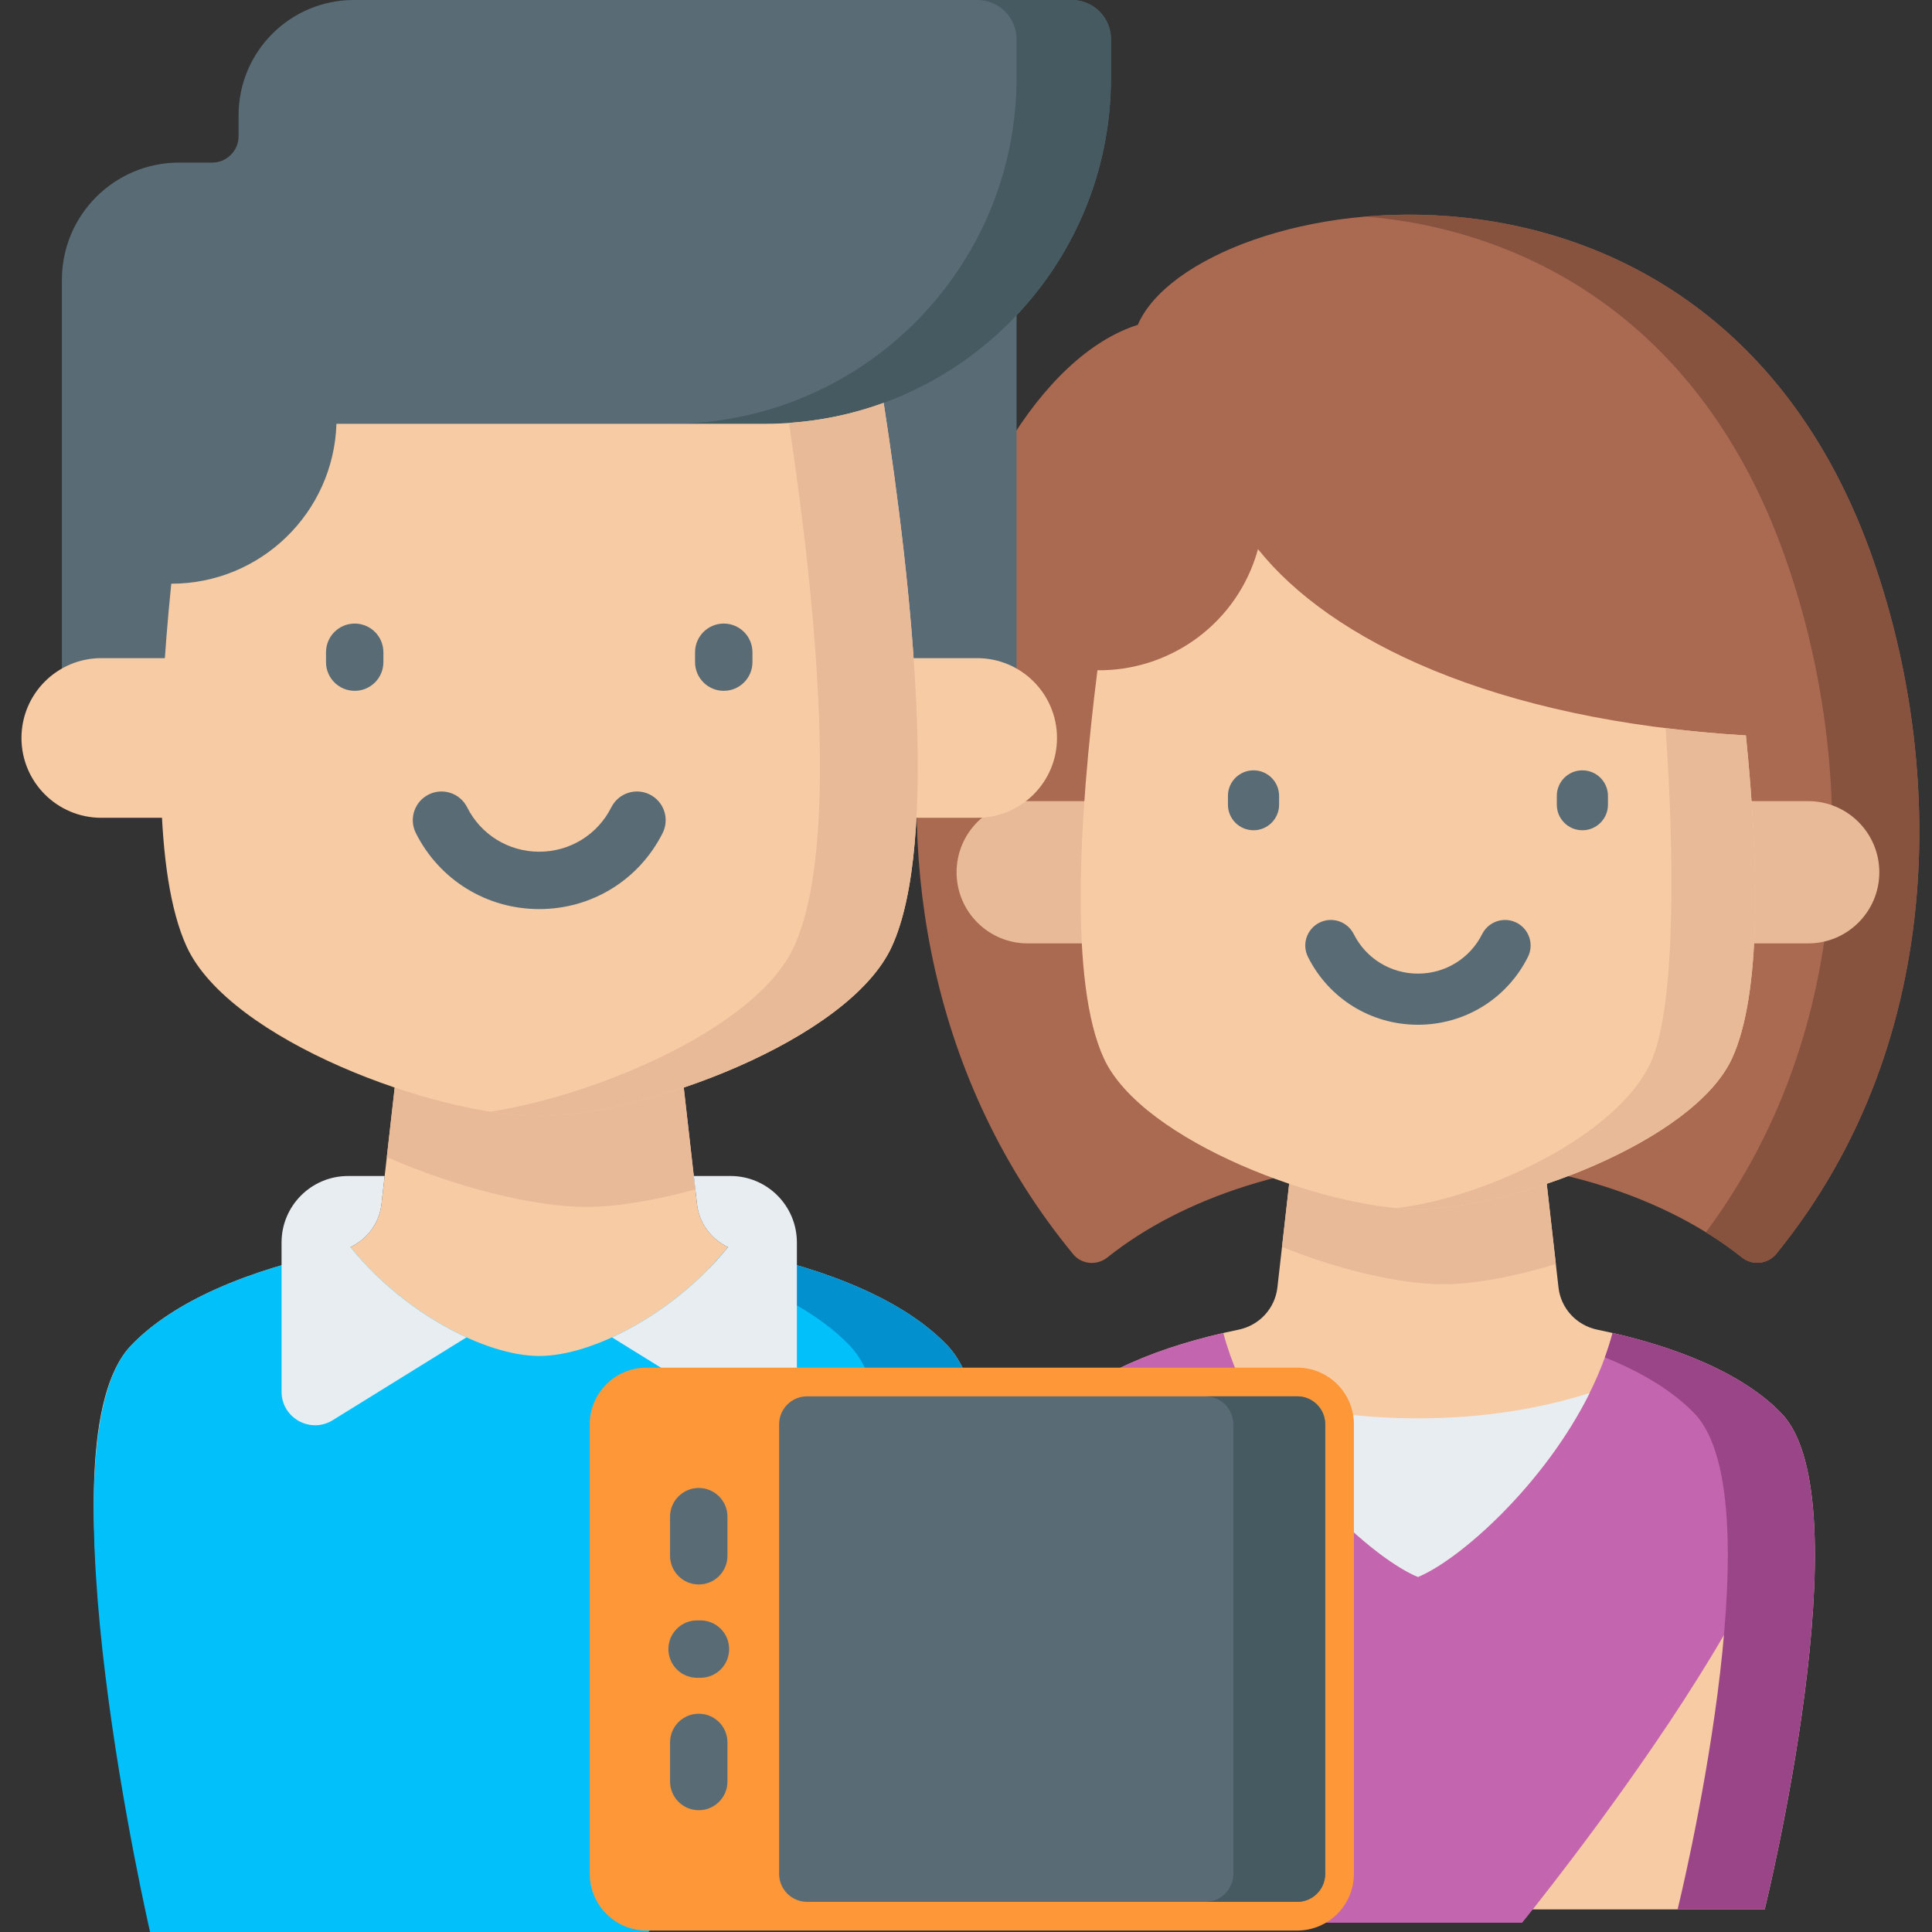 <svg width="90" height="90" viewBox="0 0 90 90" fill="none" xmlns="http://www.w3.org/2000/svg">
<rect x="0" y="0" width="90" height="90" fill="#333333" stroke="none"/>
<path d="M82.752 58.401C82.353 58.892 81.638 58.969 81.143 58.575C77.648 55.788 72.326 54.008 66.365 54.008C60.403 54.008 55.079 55.789 51.584 58.578C51.097 58.966 50.388 58.906 49.992 58.425C36.635 42.197 44.034 17.987 53.004 15.131C55.674 8.913 79.484 4.485 87.147 25.763C90.459 34.957 91.004 48.244 82.752 58.401Z" fill="#AA6A51"/>
<path d="M87.147 25.763C82.484 12.815 71.841 9.386 63.622 10.086C71.007 10.712 79.166 14.867 83.09 25.763C86.294 34.659 86.908 47.387 79.469 57.404C80.064 57.77 80.624 58.161 81.143 58.575C81.638 58.969 82.352 58.893 82.752 58.401C91.004 48.244 90.459 34.957 87.147 25.763V25.763Z" fill="#87523E"/>
<path d="M83.006 65.862C81.245 64.011 78.11 62.704 74.409 61.941C73.445 61.742 72.712 60.956 72.601 59.977L71.65 51.592H60.457L59.506 59.977C59.395 60.956 58.662 61.742 57.698 61.941C53.997 62.704 50.861 64.011 49.101 65.862C45.22 69.943 49.9 88.946 49.9 88.946H82.207C82.207 88.946 86.886 69.943 83.006 65.862V65.862Z" fill="#F7CBA4"/>
<path d="M70.906 89.567H49.9C49.9 89.567 45.22 69.943 49.101 65.862C50.748 64.129 53.598 62.876 56.987 62.095C58.434 67.562 63.676 72.477 66.053 73.459C68.431 72.477 73.672 67.562 75.12 62.095C78.509 62.876 81.359 64.129 83.006 65.862C86.886 69.943 70.906 89.567 70.906 89.567V89.567Z" fill="#C365AF"/>
<path d="M83.006 65.862C81.359 64.129 78.51 62.876 75.12 62.095C75.019 62.477 74.897 62.857 74.761 63.233C76.502 63.934 77.948 64.809 78.949 65.862C82.829 69.943 78.15 88.946 78.15 88.946H82.207C82.207 88.946 86.887 69.943 83.006 65.862V65.862Z" fill="#9A4588"/>
<path d="M74.051 64.889C71.93 69.159 68.016 72.648 66.053 73.459C64.091 72.648 60.179 69.159 58.058 64.89C60.384 65.64 63.122 66.072 66.053 66.072C68.985 66.072 71.724 65.64 74.051 64.889Z" fill="#E8EDF2"/>
<path d="M59.721 58.086C62.41 59.169 65.26 59.825 67.218 59.825C68.636 59.825 70.522 59.481 72.477 58.88L71.65 51.592H60.458L59.721 58.086Z" fill="#E8BA97"/>
<path d="M84.232 37.32H77.436V43.947H84.232C86.062 43.947 87.546 42.464 87.546 40.634C87.546 38.804 86.062 37.32 84.232 37.32V37.32Z" fill="#E8BA97"/>
<path d="M47.874 37.32H54.671V43.947H47.874C46.044 43.947 44.561 42.464 44.561 40.634C44.561 38.804 46.044 37.32 47.874 37.32V37.32Z" fill="#E8BA97"/>
<path d="M80.689 49.294C78.905 53.19 70.339 56.33 66.053 56.33C61.767 56.33 53.203 53.19 51.417 49.294C49.808 45.78 50.259 38.087 51.123 31.223C54.372 31.26 57.412 29.212 58.487 25.962C58.529 25.835 58.568 25.708 58.603 25.581C61.945 29.781 69.532 33.563 81.331 34.259C81.936 40.239 82.065 46.291 80.689 49.294V49.294Z" fill="#F7CBA4"/>
<path d="M81.33 34.259C80.031 34.182 78.786 34.066 77.59 33.918C77.998 39.64 78.066 46.601 76.983 49.294C75.532 52.903 68.973 55.862 65.024 56.278C65.388 56.312 65.732 56.33 66.053 56.33C70.338 56.33 78.905 53.19 80.689 49.294C82.064 46.291 81.936 40.239 81.33 34.259Z" fill="#E8BA97"/>
<path d="M58.394 38.677C57.736 38.677 57.202 38.143 57.202 37.485V37.076C57.202 36.418 57.735 35.885 58.394 35.885C59.052 35.885 59.585 36.418 59.585 37.076V37.485C59.585 38.143 59.051 38.677 58.394 38.677Z" fill="#596C76"/>
<path d="M73.713 38.677C73.055 38.677 72.522 38.143 72.522 37.485V37.076C72.522 36.418 73.055 35.885 73.713 35.885C74.371 35.885 74.905 36.418 74.905 37.076V37.485C74.905 38.143 74.371 38.677 73.713 38.677Z" fill="#596C76"/>
<path d="M66.053 47.737C63.873 47.737 61.911 46.528 60.932 44.581C60.636 43.994 60.873 43.278 61.461 42.982C62.049 42.686 62.765 42.923 63.061 43.511C63.633 44.648 64.779 45.355 66.053 45.355C67.328 45.355 68.475 44.648 69.046 43.511C69.342 42.923 70.058 42.687 70.646 42.982C71.234 43.278 71.471 43.994 71.175 44.581C70.196 46.528 68.234 47.737 66.053 47.737V47.737Z" fill="#596C76"/>
<path d="M4.942 11.796H47.355V34.378H4.942V11.796Z" fill="#596C76"/>
<path d="M44.143 62.689C42.168 60.612 38.65 59.146 34.496 58.289C33.414 58.066 32.592 57.183 32.468 56.086L31.399 46.675H18.839L17.771 56.086C17.647 57.183 16.825 58.066 15.742 58.289C11.589 59.146 8.071 60.612 6.095 62.689C1.741 67.269 6.991 88.595 6.991 88.595H43.248C43.248 88.595 48.498 67.269 44.143 62.689V62.689Z" fill="#F7CBA4"/>
<path d="M44.143 62.689C42.168 60.612 38.65 59.146 34.496 58.289C34.293 58.247 34.099 58.182 33.917 58.097C31.457 61.15 27.628 63.167 25.119 63.167C22.61 63.167 18.782 61.15 16.322 58.097C16.14 58.182 15.946 58.247 15.742 58.289C11.589 59.146 8.071 60.612 6.095 62.689C1.741 67.269 6.991 90 6.991 90H30.207C30.207 90 48.498 67.269 44.143 62.689Z" fill="#01C0FA"/>
<path d="M44.144 62.689C42.168 60.612 38.65 59.146 34.496 58.289C34.293 58.247 34.099 58.182 33.917 58.097C33.641 58.439 33.347 58.768 33.041 59.083C35.823 59.952 38.129 61.153 39.591 62.69C43.946 67.269 38.695 88.595 38.695 88.595H43.248C43.248 88.595 48.499 67.269 44.144 62.689Z" fill="#0290CF"/>
<path d="M27.319 56.222C28.708 56.222 30.498 55.928 32.39 55.404L31.399 46.675H18.839L18.02 53.898C21.283 55.335 24.906 56.222 27.319 56.222V56.222Z" fill="#E8BA97"/>
<path d="M2.884 34.378V13.035C2.884 10.019 5.329 7.574 8.345 7.574H9.884C10.563 7.574 11.114 7.024 11.114 6.345V5.37C11.114 2.404 13.518 0 16.484 0H49.927C50.935 0 51.753 0.818 51.753 1.826V3.622C51.753 12.525 44.536 19.742 35.633 19.742L29.673 19.742V34.378H2.884Z" fill="#596C76"/>
<path d="M49.927 0H45.529C46.538 0 47.355 0.818 47.355 1.826V3.622C47.355 12.525 40.138 19.742 31.235 19.742L35.633 19.742C44.536 19.742 51.753 12.525 51.753 3.622V1.826C51.753 0.818 50.935 0 49.927 0V0Z" fill="#465A61"/>
<path d="M45.52 30.659H37.894V38.096H45.52C47.574 38.096 49.239 36.431 49.239 34.378C49.239 32.324 47.574 30.659 45.52 30.659Z" fill="#F7CBA4"/>
<path d="M4.718 30.659H12.345V38.096H4.718C2.665 38.096 1 36.431 1 34.378C1 32.324 2.665 30.659 4.718 30.659Z" fill="#F7CBA4"/>
<path d="M41.545 44.094C39.542 48.467 29.928 51.992 25.119 51.992C20.311 51.992 10.697 48.467 8.694 44.094C7.148 40.721 7.296 33.911 7.979 27.192C12.147 27.192 15.543 23.878 15.673 19.742L35.633 19.742C37.576 19.742 39.44 19.397 41.165 18.767C42.495 27.346 43.761 39.253 41.545 44.094Z" fill="#F7CBA4"/>
<path d="M25.119 42.349C22.673 42.349 20.47 40.993 19.372 38.808C19.04 38.148 19.306 37.344 19.966 37.013C20.625 36.681 21.429 36.947 21.761 37.607C22.402 38.883 23.689 39.676 25.119 39.676C26.549 39.676 27.836 38.883 28.478 37.607C28.81 36.947 29.614 36.681 30.273 37.013C30.933 37.345 31.199 38.148 30.867 38.808C29.768 40.993 27.566 42.349 25.119 42.349Z" fill="#596C76"/>
<path d="M41.164 18.768C39.775 19.275 38.293 19.593 36.754 19.699C38.028 28.188 39.129 39.426 36.992 44.094C35.271 47.852 27.926 50.985 22.843 51.791C23.673 51.923 24.444 51.993 25.119 51.993C29.928 51.993 39.542 48.467 41.544 44.094C43.761 39.253 42.494 27.346 41.164 18.768V18.768Z" fill="#E8BA97"/>
<path d="M16.523 32.181C15.785 32.181 15.187 31.583 15.187 30.845V30.385C15.187 29.647 15.785 29.048 16.523 29.048C17.262 29.048 17.86 29.647 17.86 30.385V30.845C17.86 31.583 17.262 32.181 16.523 32.181Z" fill="#596C76"/>
<path d="M33.715 32.181C32.977 32.181 32.378 31.583 32.378 30.845V30.385C32.378 29.647 32.977 29.048 33.715 29.048C34.454 29.048 35.052 29.647 35.052 30.385V30.845C35.052 31.583 34.454 32.181 33.715 32.181Z" fill="#596C76"/>
<path d="M37.122 57.881V64.829C37.122 66.054 35.778 66.802 34.737 66.157L28.509 62.3C30.414 61.431 32.42 59.956 33.917 58.096C33.131 57.727 32.567 56.979 32.468 56.086L32.32 54.782H34.024C35.736 54.782 37.122 56.169 37.122 57.881V57.881Z" fill="#E8EDF2"/>
<path d="M21.73 62.3L15.501 66.157C14.46 66.803 13.116 66.054 13.116 64.829V57.881C13.116 56.17 14.503 54.783 16.214 54.783H17.918L17.771 56.086C17.671 56.977 17.109 57.726 16.321 58.096C17.819 59.956 19.824 61.432 21.73 62.3V62.3Z" fill="#E8EDF2"/>
<path d="M60.428 63.71H30.113C28.657 63.71 27.472 64.895 27.472 66.352V87.29C27.472 88.747 28.657 89.932 30.113 89.932H60.428C61.885 89.932 63.07 88.747 63.07 87.29V66.352C63.07 64.895 61.885 63.71 60.428 63.71Z" fill="#FE9738"/>
<path d="M32.551 73.811C31.813 73.811 31.214 73.212 31.214 72.474V70.653C31.214 69.914 31.813 69.316 32.551 69.316C33.29 69.316 33.888 69.914 33.888 70.653V72.474C33.888 73.212 33.29 73.811 32.551 73.811Z" fill="#596C76"/>
<path d="M32.551 84.326C31.813 84.326 31.214 83.728 31.214 82.989V81.169C31.214 80.43 31.813 79.832 32.551 79.832C33.29 79.832 33.888 80.43 33.888 81.169V82.989C33.888 83.728 33.29 84.326 32.551 84.326Z" fill="#596C76"/>
<path d="M32.629 78.158H32.474C31.735 78.158 31.137 77.559 31.137 76.821C31.137 76.083 31.735 75.484 32.474 75.484H32.629C33.367 75.484 33.966 76.082 33.966 76.821C33.966 77.56 33.367 78.158 32.629 78.158Z" fill="#596C76"/>
<path d="M61.733 87.29V66.352C61.733 65.631 61.149 65.047 60.428 65.047H37.598C36.877 65.047 36.294 65.631 36.294 66.352V87.29C36.294 88.011 36.877 88.595 37.598 88.595H60.428C61.149 88.595 61.733 88.011 61.733 87.29Z" fill="#596C76"/>
<path d="M60.428 65.047H56.15C56.87 65.047 57.454 65.631 57.454 66.352V87.29C57.454 88.011 56.87 88.595 56.15 88.595H60.428C61.149 88.595 61.733 88.011 61.733 87.29V66.352C61.733 65.631 61.149 65.047 60.428 65.047Z" fill="#465A61"/>
</svg>
